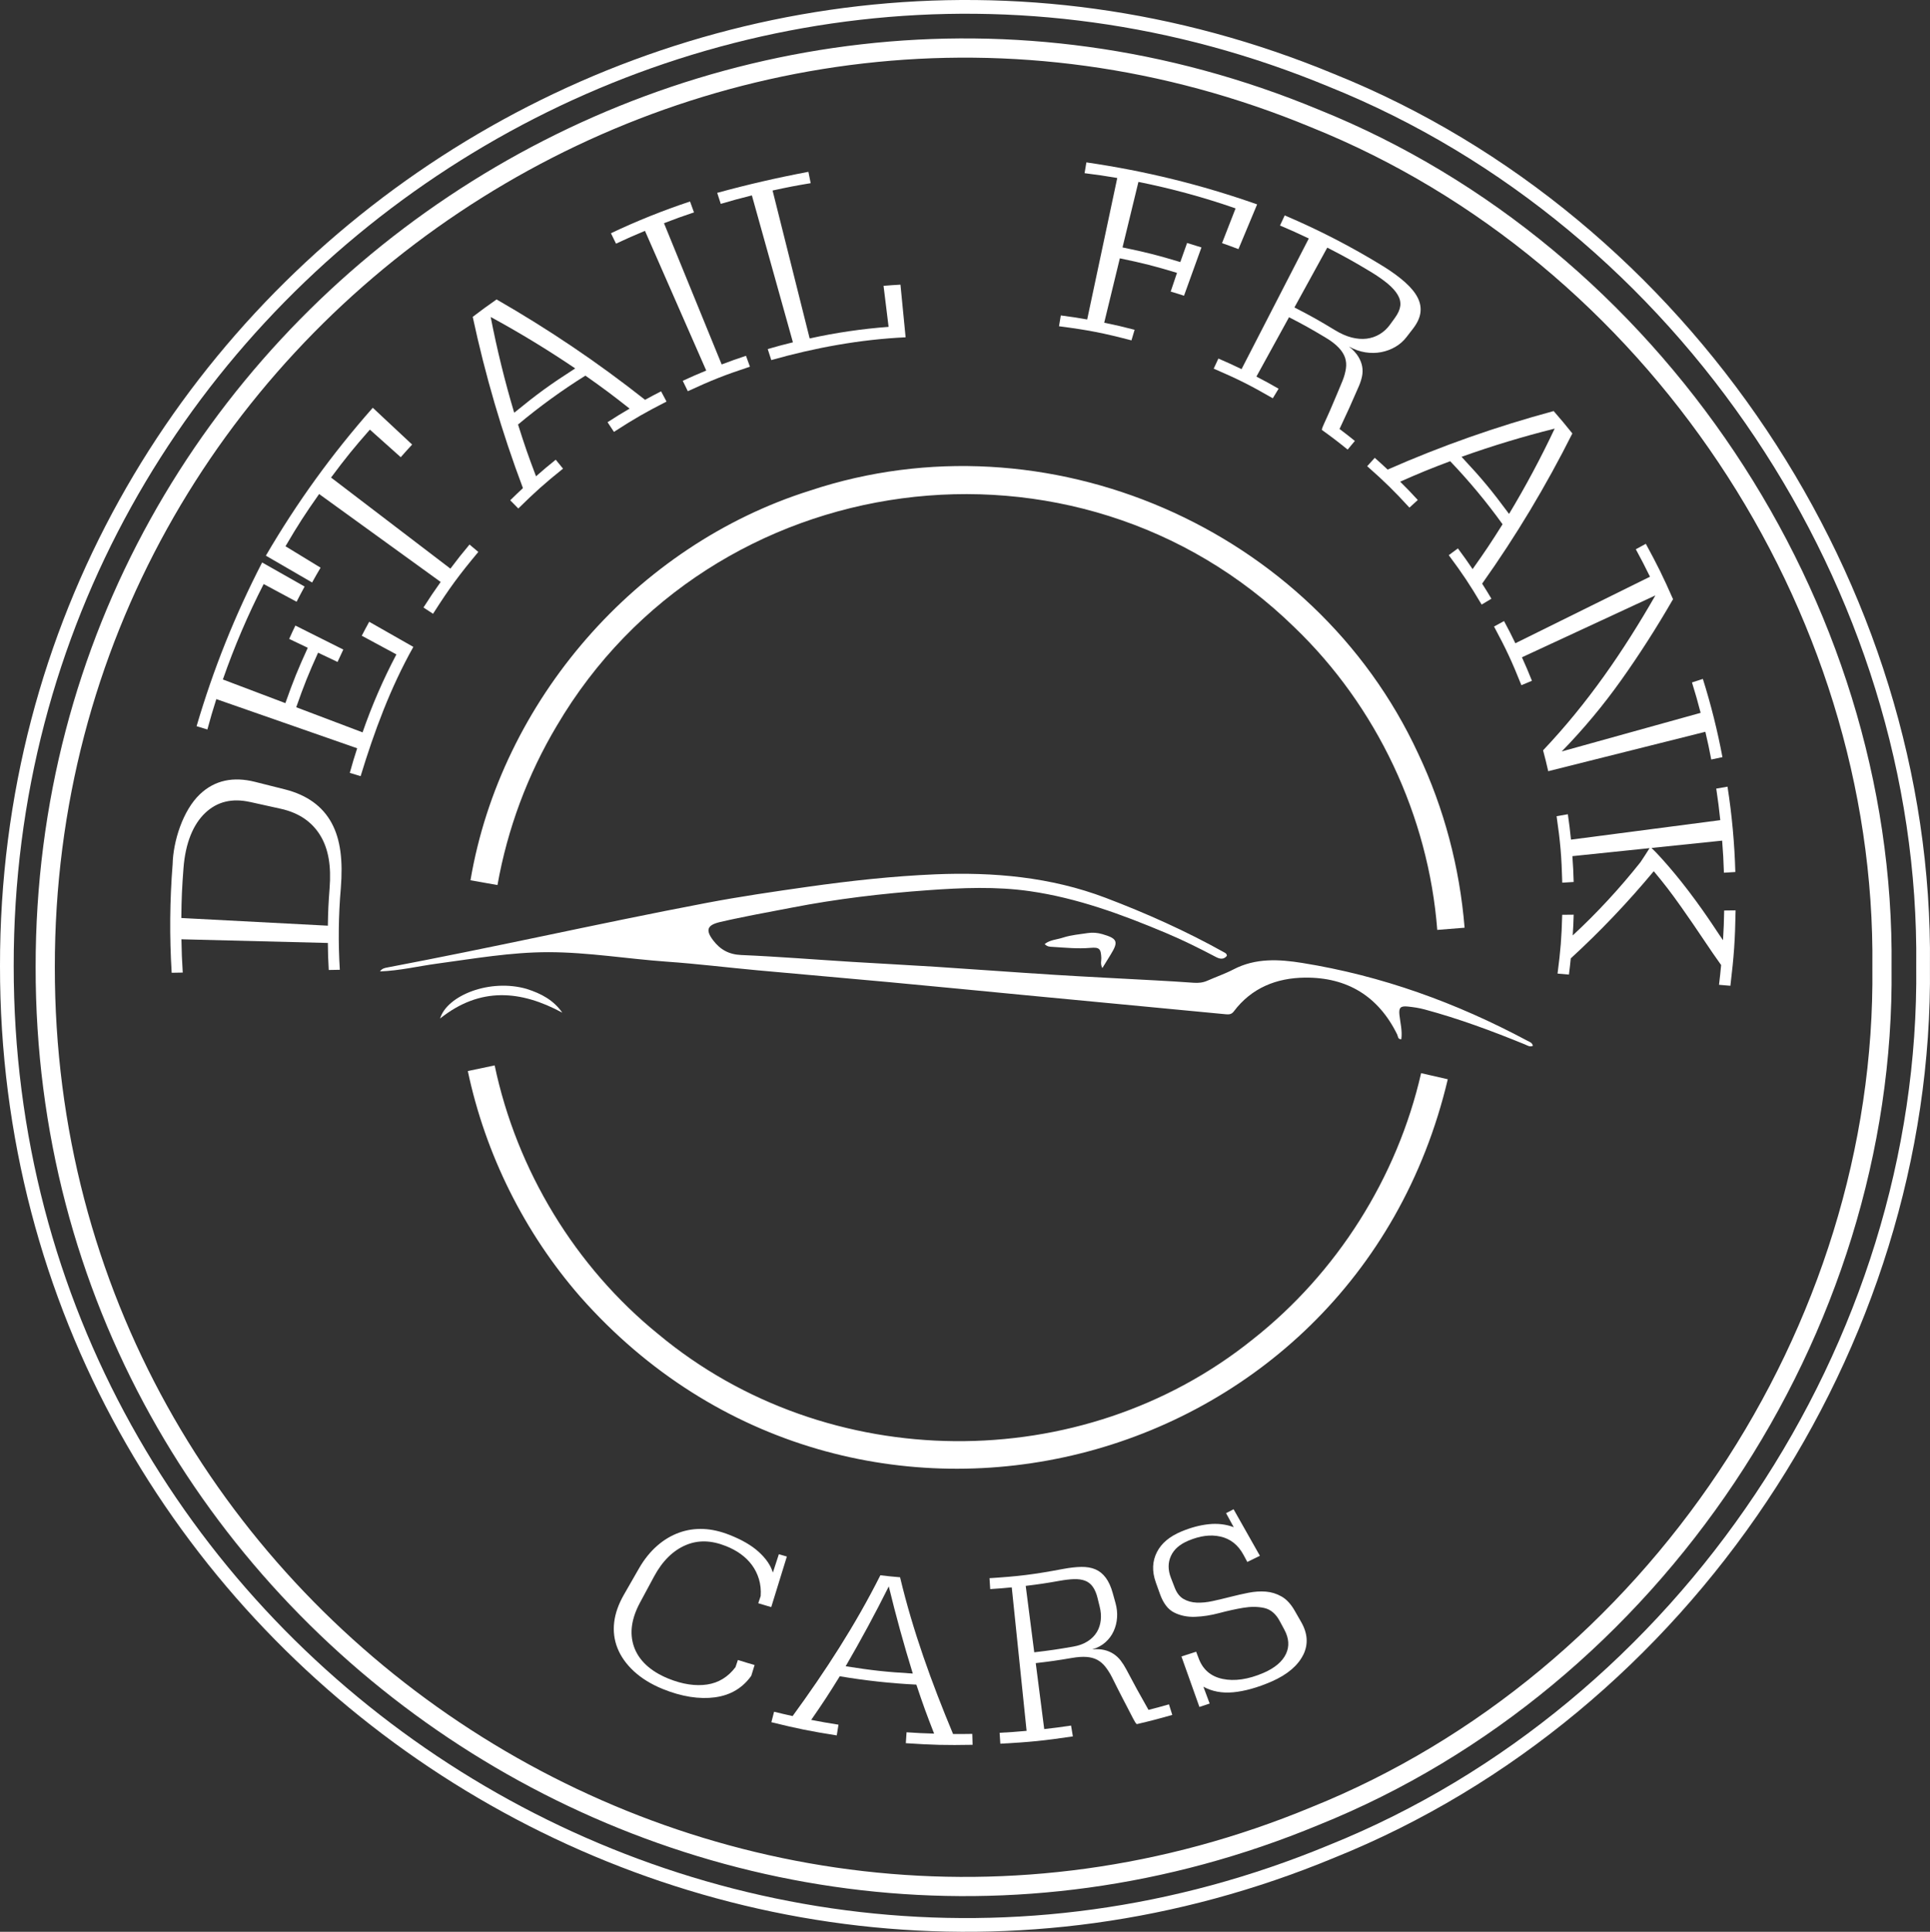<?xml version="1.0" encoding="UTF-8"?>
<svg id="Layer_2" data-name="Layer 2" xmlns="http://www.w3.org/2000/svg" viewBox="0 0 704.02 704.51">
  <rect x="0" y="0" width="704.02" height="704.51" fill="#333333" stroke="none"/>
  <defs>
    <style>
      .cls-1 {
        fill: #fff;
      }
    </style>
  </defs>
  <path class="cls-1" d="M704,352.26c1.56,139.42-87.97,273.21-217.28,325.24C255.73,773.3-.23,602.37,0,352.25-.22,102.14,255.74-68.79,486.72,27.01c129.3,52.04,218.86,185.81,217.28,325.24h0Zm-5,0c1.54-137.45-86.72-269.33-214.2-320.62C257.1-62.8,4.77,105.69,5,352.26c-.22,246.56,252.1,415.06,479.8,320.62,127.47-51.3,215.75-183.16,214.2-320.62h0Z"/>
  <path class="cls-1" d="M690,352.76c1.5,134.08-84.59,262.74-208.95,312.77C258.92,757.65,12.78,593.27,13,352.75,12.78,112.23,258.93-52.15,481.05,39.99c124.35,50.04,210.46,178.69,208.95,312.77h0Zm-7,0c1.47-131.31-82.84-257.3-204.63-306.3C260.84-43.76,19.78,117.21,20,352.76c-.21,235.55,240.84,396.52,458.37,306.3,121.77-49.01,206.11-174.98,204.63-306.3h0Z"/>
  <path class="cls-1" d="M528.12,393.6c-34.53,145.84-217.35,191.62-316.47,79.28-20.37-23.36-34.59-51.97-41-82.28,0,0,9.79-2.06,9.79-2.06,8.04,38.24,29.41,73.49,59.79,98.1,61.56,51.22,154.31,52.01,216.72,1.84,30.7-24.18,52.74-59.01,61.44-97.11,0,0,9.75,2.23,9.75,2.23h0Z"/>
  <path class="cls-1" d="M171.62,321.03c11.09-65.45,60.52-122.21,123.87-142.12,86.14-28.64,183.77,13.59,221.86,95.99,9.43,19.89,15.12,41.51,16.9,63.43,0,0-9.97,.8-9.97,.8-3.21-41.55-22.07-81.54-52.14-110.39-79.41-77.55-212.68-59.71-269,35.89-10.67,17.86-18.04,37.67-21.67,58.14,0,0-9.85-1.74-9.85-1.74h0Z"/>
  <path class="cls-1" d="M511.19,378.99c-1.32,.11-1.19-1.04-1.53-1.73-6.87-13.99-18.3-20.89-33.66-20.73-10.32,.11-19.46,3.71-25.94,12.33-.83,1.1-1.78,1.14-2.95,1.03-9.96-.96-19.93-1.91-29.89-2.85-14.17-1.35-28.34-2.68-42.51-4.04-16.83-1.61-33.65-3.27-50.49-4.83-15.97-1.48-31.96-2.84-47.93-4.31-10.99-1.01-21.96-2.37-32.97-3.14-14.45-1.02-28.81-3.46-43.31-3.47-13.66,0-27.14,2.36-40.65,4.19-6.81,.92-13.52,2.56-20.75,2.83,.79-1.14,1.78-1.27,2.73-1.45,18.73-3.56,37.4-7.4,56.07-11.3,20.08-4.2,40.17-8.41,60.33-12.24,12.28-2.33,24.66-4.14,37.04-5.89,15.39-2.17,30.83-3.87,46.35-4.53,21.22-.89,42.14,.96,62.16,8.56,14.86,5.64,29.35,12.13,43.25,19.89,.45,.25,.95,.45,1,1.27-1.13,1.41-2.51,1.21-4.01,.42-5.96-3.14-12-6.14-18.21-8.75-16.02-6.74-32.33-12.75-49.6-15.24-12.32-1.78-24.78-1.25-37.21-.36-16.72,1.2-33.31,3.17-49.77,6.37-8.72,1.7-17.47,3.22-26.13,5.25-4.61,1.08-5.33,2.87-2.51,6.6,2.56,3.39,5.71,5.21,10.25,5.41,13.53,.58,27.03,1.67,40.55,2.51,10.08,.63,20.16,1.12,30.23,1.77,14.38,.93,28.74,2.02,43.12,2.92,12.31,.77,24.63,1.36,36.94,2.04,4.74,.26,9.47,.53,14.2,.88,1.77,.13,3.42-.03,5.05-.76,3.16-1.4,6.45-2.52,9.5-4.11,8.07-4.2,16.54-3.72,25.06-2.36,29.01,4.65,56.23,14.52,82.08,28.34,.78,.42,1.81,.66,2.09,1.87-1.12,.56-2.01-.12-2.89-.48-11.99-4.9-24.12-9.41-36.65-12.78-1.99-.54-4.06-.84-6.11-1.05-2.65-.27-3.32,.42-3.04,3.04,.31,2.91,1.1,5.77,.69,8.88Z"/>
  <path class="cls-1" d="M192.2,360.68c5.23,1.66,9.73,4.06,12.91,8.63-15.16-8.19-29.97-9.51-44.58,2.14,2.53-8.43,18.21-14.7,31.67-10.78Z"/>
  <path class="cls-1" d="M387.88,341.9c3.02-.95,5.96-1.16,8.85-1.61,1.79-.28,3.6-.14,5.38,.38,5.49,1.59,5.97,2.71,3.06,7.42-.96,1.56-1.92,3.12-3.06,4.97-.81-1.53-.33-2.65-.38-3.71-.14-3.38-.71-3.96-4.01-3.67-4.66,.4-9.29-.09-13.93-.37-.81-.05-1.74,0-2.72-1.02,1.99-1.59,4.45-1.59,6.81-2.39Z"/>
  <g>
    <path class="cls-1" d="M120.97,300.15c3.27,6.01,4.15,13.73,3.35,23.8-.85,9.77-.97,19.93-.36,29.72-1.62,.03-2.43,.04-4.04,.07-.22-3.96-.29-5.93-.33-9.85-17.8-.45-35.61-.89-53.41-1.34,.08,4.84,.18,7.27,.48,12.14-1.62,.03-2.43,.04-4.04,.07-.81-13.17-.7-26.4,.35-39.56,.19-8.32,3.69-19.63,9.98-25.57,5.42-5.13,12.18-6.47,20.04-4.5,4.34,1.09,6.52,1.64,10.86,2.73,8.26,2.07,13.86,6.28,17.13,12.29Zm-29.83-7.68c-6.37-1.41-11.84-.2-16.26,3.98-4.42,4.18-7.24,10.96-7.95,20.17-.55,7.21-.71,10.85-.79,18.17,17.82,.93,35.63,1.87,53.45,2.8,.09-5.51,.22-8.24,.64-13.67,.62-7.98-.37-14.23-3.37-19.19-3-4.95-7.75-8.29-14.46-9.78-4.5-.99-6.76-1.49-11.26-2.49Z"/>
    <path class="cls-1" d="M131.54,283.06c-1.58-.48-2.37-.72-3.94-1.2,1-3.62,1.54-5.41,2.69-8.97-17.13-5.98-34.25-11.95-51.38-17.93-1.39,4.39-2.05,6.61-3.26,11.08-1.58-.48-2.37-.72-3.94-1.2,6.14-20.88,13.94-40.35,23.91-59.71,6.2,3.51,9.3,5.27,15.5,8.78-1.2,2.2-1.78,3.31-2.93,5.54-4.8-2.58-7.21-3.87-12.01-6.45-5.75,11.24-10.73,22.88-14.88,34.8,9.12,3.45,13.68,5.18,22.8,8.63,2.92-8.24,4.56-12.29,8.17-20.19-2.71-1.29-4.07-1.94-6.78-3.23,.88-1.96,1.33-2.94,2.26-4.87,6.99,3.5,10.49,5.25,17.48,8.75-.86,1.8-1.28,2.7-2.1,4.52-2.84-1.35-4.26-2.03-7.1-3.38-3.52,7.79-5.12,11.78-7.97,19.9,9.68,3.67,14.52,5.5,24.2,9.16,3.34-9.66,7.56-19.39,12.34-28.43-5.05-2.72-7.58-4.08-12.63-6.81,1.06-2.05,1.6-3.07,2.71-5.09,6.44,3.67,9.66,5.5,16.1,9.16-8.38,14.92-14.25,30.81-19.23,47.13Z"/>
    <path class="cls-1" d="M146.17,166.73c-4.5-4.02-6.75-6.03-11.25-10.05-5.94,6.76-8.78,10.26-14.16,17.48,14.51,11.07,29.03,22.15,43.54,33.22,2.7-3.59,4.09-5.35,6.97-8.79,1.28,1.08,1.92,1.62,3.21,2.7-7.16,8.58-10.48,13.11-16.51,22.55-1.4-.91-2.1-1.37-3.5-2.28,2.42-3.79,3.68-5.66,6.28-9.32-14.78-10.69-29.56-21.38-44.34-32.07-5.21,7.41-7.67,11.22-12.27,19.05,5.12,3.12,7.68,4.69,12.8,7.81-1.26,2.14-1.88,3.22-3.09,5.4-6.75-3.91-10.12-5.87-16.87-9.78,11.37-19.46,24.08-37.03,39-53.94,5.74,5.37,8.61,8.05,14.36,13.42-1.68,1.82-2.51,2.74-4.15,4.6Z"/>
    <path class="cls-1" d="M223.95,157.5c-.93-1.41-1.4-2.11-2.33-3.52,3.17-2.05,4.78-3.04,8.05-4.96-6.29-4.97-9.52-7.38-16.13-12.03-8.51,5.31-16.88,11.39-24.57,17.83,2.42,7.67,3.74,11.45,6.56,18.88,2.82-2.48,4.26-3.69,7.19-6.05,1.06,1.31,1.6,1.96,2.66,3.26-6.82,5.49-10.09,8.41-16.31,14.53-1.18-1.2-1.77-1.8-2.95-2.99,1.83-1.8,2.76-2.69,4.64-4.44-7.72-20.5-13.71-41.03-18.32-62.46,3.43-2.61,5.17-3.88,8.7-6.35,19.07,10.96,36.9,22.98,54.17,36.61,2.31-1.27,3.48-1.89,5.84-3.09,.8,1.49,1.19,2.24,1.99,3.73-7.92,4.04-11.76,6.26-19.18,11.05Zm-44.96-41.9c2.29,11.77,5.15,23.43,8.58,34.92,8.51-6.94,12.97-10.19,22.25-16.16-9.96-6.75-20.26-13.01-30.83-18.76Z"/>
    <path class="cls-1" d="M250.9,142.68c-.74-1.52-1.11-2.28-1.85-3.8,3.39-1.56,5.1-2.31,8.57-3.74-7.45-16.98-14.9-33.97-22.35-50.95-4.27,1.78-6.39,2.72-10.56,4.67-.74-1.52-1.11-2.28-1.85-3.8,9.29-4.42,19.08-8.34,28.85-11.58,.58,1.59,.86,2.38,1.44,3.97-4.42,1.49-6.61,2.28-10.94,3.95,7.01,17.17,14.03,34.34,21.04,51.51,3.51-1.33,5.29-1.96,8.87-3.15,.58,1.59,.86,2.38,1.44,3.97-9.31,3.08-13.85,4.88-22.66,8.94Z"/>
    <path class="cls-1" d="M281.35,131.32c-.52-1.61-.78-2.41-1.3-4.02,3.64-1.06,5.48-1.55,9.19-2.46-4.99-17.86-9.98-35.72-14.97-53.58-4.58,1.14-6.85,1.76-11.35,3.09-.52-1.61-.78-2.41-1.3-4.02,11.12-3.04,21.94-5.53,33.27-7.67,.33,1.66,.5,2.48,.83,4.14-5.61,.93-8.39,1.47-13.9,2.68,4.51,17.98,9.02,35.96,13.53,53.95,9.38-2.08,19.21-3.52,28.79-4.23-.73-5.99-1.1-8.98-1.84-14.96,2.46-.2,3.69-.29,6.17-.43,.75,7.68,1.13,11.52,1.88,19.2-16.57,.78-33.07,3.8-49.01,8.31Z"/>
  </g>
  <g>
    <path class="cls-1" d="M445.77,88.67c1.97-5.07,2.96-7.6,4.94-12.67-11.57-4.03-23.42-7.26-35.44-9.66-2.32,9.56-3.48,14.34-5.8,23.89,8.6,1.77,12.82,2.85,21.08,5.34,.99-2.79,1.48-4.18,2.47-6.96,2.11,.63,3.15,.95,5.24,1.62-2.55,7.05-3.82,10.57-6.36,17.62-1.93-.63-2.9-.93-4.86-1.51,.92-2.73,1.38-4.1,2.3-6.83-8.17-2.47-12.34-3.54-20.85-5.3-2.28,9.39-3.42,14.09-5.7,23.48,4.48,.92,6.7,1.44,11.09,2.58-.46,1.54-.69,2.32-1.15,3.86-10.3-2.69-15.6-3.74-26.43-5.15,.26-1.58,.39-2.36,.66-3.94,3.88,.5,5.8,.8,9.62,1.47,3.66-17.2,7.32-34.4,10.97-51.6-4.73-.8-7.11-1.15-11.92-1.75,.26-1.58,.4-2.36,.66-3.94,21.49,3.14,41.78,8.1,62.28,15.32-2.72,6.52-4.09,9.78-6.81,16.31-2.38-.9-3.58-1.34-6-2.18Z"/>
    <path class="cls-1" d="M482.18,156.81c.06-.31,.1-.5,.11-.57,0-.07,.06-.22,.16-.47,.1-.25,.27-.65,.51-1.19,.24-.54,.64-1.43,1.21-2.67,.57-1.23,1.3-2.89,2.17-4.98,.87-2.09,2.07-4.79,3.38-8.05,.64-1.58,1.04-3.11,1.24-4.48,.2-1.37,.1-2.68-.31-3.93-.41-1.24-1.18-2.48-2.32-3.68-1.14-1.21-2.74-2.45-4.82-3.69-5.21-3.12-7.87-4.61-13.3-7.41-4.76,8.66-7.14,12.99-11.9,21.65,3.28,1.7,4.9,2.59,8.09,4.42-.84,1.4-1.27,2.1-2.11,3.49-8.32-4.79-12.64-6.96-21.56-10.81,.68-1.47,1.02-2.21,1.71-3.68,3.42,1.47,5.11,2.25,8.45,3.86,8.18-15.88,16.36-31.76,24.53-47.65-4.15-1.98-6.25-2.92-10.5-4.73,.68-1.47,1.02-2.21,1.71-3.68,12.4,5.26,24.4,11.45,35.87,18.51,3.28,2.02,5.97,4.01,8.11,5.93,2.14,1.92,3.65,3.8,4.56,5.62,.91,1.82,1.22,3.66,.95,5.52-.27,1.86-1.18,3.77-2.71,5.75-.94,1.22-1.41,1.83-2.35,3.04-1.14,1.48-2.51,2.67-4.1,3.59-1.59,.92-3.32,1.56-5.17,1.91-1.85,.35-3.77,.37-5.75,.06-1.98-.31-3.96-1.01-5.97-2.11,1.49,1.18,2.61,2.39,3.36,3.6,.75,1.22,1.24,2.44,1.46,3.66,.22,1.22,.19,2.43-.06,3.64-.26,1.21-.64,2.39-1.14,3.54-2.72,6.3-4.14,9.43-7.06,15.62,2.27,1.71,3.38,2.58,5.59,4.36-1.05,1.26-1.58,1.9-2.63,3.16-3.68-2.97-5.56-4.41-9.41-7.18Zm26.74-41.02c1.09-1.5,1.72-2.93,1.88-4.27,.15-1.34-.16-2.69-.96-4.02-.79-1.34-2.02-2.7-3.67-4.08-1.66-1.37-3.71-2.81-6.16-4.29-6.2-3.73-9.37-5.5-15.85-8.82-4.79,8.72-7.19,13.08-11.98,21.81,6.06,3.12,9.02,4.78,14.81,8.3,2.1,1.27,4.1,2.16,6.04,2.66,1.94,.49,3.76,.64,5.48,.43,1.71-.21,3.3-.75,4.75-1.62,1.45-.87,2.7-2,3.72-3.41,.78-1.07,1.17-1.61,1.95-2.68Z"/>
    <path class="cls-1" d="M528.48,202.46c1.33-.99,2-1.48,3.33-2.46,2.21,2.97,3.28,4.48,5.36,7.55,4.54-6.39,6.73-9.66,10.93-16.36-5.76-8.02-12.28-15.86-19.11-22.99-7.42,2.79-11.07,4.29-18.24,7.46,2.63,2.62,3.92,3.95,6.43,6.68-1.22,1.11-1.83,1.67-3.05,2.78-5.84-6.34-8.93-9.37-15.41-15.1,1.1-1.22,1.66-1.83,2.76-3.05,1.91,1.69,2.85,2.54,4.7,4.28,19.78-8.71,39.69-15.69,60.56-21.34,2.79,3.21,4.16,4.84,6.82,8.16-9.66,19.22-20.45,37.23-32.91,54.78,1.38,2.17,2.06,3.27,3.38,5.49-1.42,.85-2.14,1.28-3.56,2.14-4.43-7.45-6.83-11.06-11.99-18.01Zm38.63-46.15c-11.48,2.87-22.82,6.3-33.97,10.29,7.4,7.93,10.88,12.11,17.33,20.82,6.07-10.08,11.62-20.47,16.64-31.11Z"/>
    <path class="cls-1" d="M622.07,266.88c-19.1,4.79-38.21,9.58-57.31,14.37-.7-3.06-1.07-4.58-1.88-7.61,16.21-17.1,29.28-36.11,40.97-56.5-16.23,7.52-32.45,15.04-48.68,22.57,1.53,3.39,2.26,5.11,3.65,8.57-1.54,.64-2.31,.96-3.85,1.6-3.52-8.79-5.52-13.08-9.98-21.39,1.46-.8,2.19-1.19,3.65-1.99,1.72,3.2,2.55,4.82,4.13,8.09,16.37-8.09,32.74-16.18,49.11-24.27-1.99-4.05-3.02-6.05-5.17-10.01,1.46-.8,2.19-1.19,3.65-1.99,4.3,7.9,6.29,11.94,9.93,20.2-3.04,5.26-6.12,10.33-9.25,15.21-3.13,4.88-6.33,9.63-9.61,14.24-3.28,4.61-6.72,9.09-10.33,13.41-3.6,4.32-7.41,8.56-11.42,12.67,16.89-4.69,33.79-9.38,50.68-14.08-1.17-4.47-1.8-6.69-3.16-11.09,1.59-.51,2.38-.77,3.97-1.28,2.93,9.28,5.35,18.95,7.14,28.52-1.63,.35-2.45,.52-4.08,.87-.78-4.07-1.21-6.09-2.15-10.11Z"/>
    <path class="cls-1" d="M569.87,333.62c1.67-.01,2.5-.02,4.17-.04-.08,3.02-.15,4.53-.35,7.56,8.91-8.25,17.17-17.2,24.72-26.71,1.35-2.02,2.01-3.05,3.31-5.12-9.38,.97-18.77,1.94-28.15,2.92,.27,3.75,.36,5.64,.47,9.42-1.66,.1-2.5,.15-4.16,.26-.27-9.82-.69-14.69-2.07-24.25,1.64-.28,2.47-.43,4.11-.71,.53,3.69,.76,5.54,1.14,9.26,18.15-2.37,36.31-4.74,54.46-7.11-.49-4.62-.79-6.93-1.47-11.5,1.64-.28,2.47-.43,4.11-.71,1.6,10.21,2.57,20.79,2.85,31.12-1.66,.1-2.5,.15-4.16,.26-.16-4.7-.29-7.04-.65-11.7-10.31,1.07-15.46,1.6-25.77,2.67,.63,.57,2.13,2.08,4.43,4.66,2.3,2.58,5.41,6.21,9.17,11.16,3.76,4.94,6.59,9.06,8.64,12.11,2.04,3.05,3.3,4.99,3.85,5.72,.26-4.35,.34-6.52,.42-10.84,1.67-.02,2.5-.03,4.17-.05-.2,10.91-.57,16.42-1.9,27.5-1.66-.14-2.49-.21-4.15-.35,.35-2.89,.5-4.33,.77-7.21-1.89-2.61-4.01-5.73-6.4-9.29-2.39-3.56-5.12-7.6-8.25-12.01-3.83-5.39-5.82-7.98-9.92-12.92-9.49,11.38-19.35,21.77-30.27,31.79-.24,2.36-.38,3.54-.68,5.91-1.66-.15-2.49-.22-4.15-.36,1.12-8.62,1.46-12.91,1.7-21.41Z"/>
  </g>
  <g>
    <path class="cls-1" d="M260.84,619c-5.69,.76-12.17-.21-19.17-3.07-4.2-1.72-7.71-3.9-10.48-6.47-2.77-2.57-4.76-5.4-5.96-8.43-1.2-3.03-1.58-6.2-1.18-9.48,.4-3.28,1.6-6.59,3.51-9.93,2.22-3.86,3.33-5.79,5.54-9.66,1.92-3.34,4.15-6.07,6.63-8.24,2.48-2.17,5.16-3.75,8.01-4.78,2.85-1.03,5.8-1.46,8.88-1.33,3.08,.13,6.26,.87,9.61,2.2,4.37,1.74,7.85,3.72,10.49,6.11,2.64,2.39,4.39,4.89,5.21,7.59,.87-2.68,1.31-4.02,2.18-6.7,1.16,.35,1.75,.52,2.92,.85-2.28,7.38-3.42,11.06-5.7,18.44-1.9-.55-2.84-.83-4.73-1.41,.35-1.05,.53-1.58,.88-2.63,.15-2.24-.07-4.29-.64-6.18-.57-1.88-1.42-3.59-2.55-5.12-1.13-1.53-2.5-2.87-4.11-4.03-1.62-1.16-3.41-2.12-5.39-2.9-5.35-2.12-10.15-2.26-14.68-.32-4.53,1.94-8.44,5.69-11.53,11.44-2.05,3.8-3.07,5.71-5.12,9.51-3.09,5.75-3.92,11.1-2.21,16.05,1.71,4.95,5.94,8.97,12.55,11.66,5.17,2.1,9.94,2.79,14.15,2.16,4.21-.63,7.66-2.78,10.34-6.33,.35-1.05,.53-1.57,.88-2.62,2.43,.77,3.65,1.14,6.09,1.84-.48,1.57-.72,2.36-1.21,3.93-3.12,4.39-7.52,7.08-13.2,7.84Z"/>
    <path class="cls-1" d="M330.43,635.71c.1-1.58,.15-2.38,.26-3.96,4.02,.27,6.03,.37,10.06,.49-2.79-7.12-4.09-10.7-6.48-17.87-9.3-.46-18.77-1.49-27.94-3.05-3.97,6.44-6.06,9.63-10.42,15.91,3.97,.77,5.96,1.12,9.95,1.75-.25,1.56-.38,2.34-.63,3.91-9.6-1.51-14.38-2.48-23.85-4.81,.39-1.53,.59-2.29,.99-3.82,2.7,.66,4.05,.98,6.76,1.58,11.95-16.37,22.89-33.21,32.01-51.35,2.87,.34,4.31,.49,7.19,.73,4.68,19.65,11.56,38.55,19.33,57.16,2.8,.02,4.2,0,7.01-.04,.04,1.59,.07,2.39,.11,3.98-9.74,.18-14.61,.06-24.33-.59Zm-6.22-57.16c-4.97,9.95-10.13,19.5-15.73,29.12,9.75,1.53,14.66,2.07,24.49,2.66-3.27-10.58-6.15-21.02-8.76-31.78Z"/>
    <path class="cls-1" d="M414.69,628.8c-.22-.24-.35-.39-.4-.43-.05-.05-.15-.19-.28-.42-.14-.23-.35-.61-.63-1.13-.29-.52-.74-1.38-1.34-2.59-.61-1.21-1.44-2.8-2.49-4.79-1.05-1.99-2.34-4.62-3.9-7.72-.76-1.51-1.61-2.81-2.46-3.89-.84-1.07-1.82-1.9-2.91-2.49-1.1-.59-2.39-.94-3.88-1.06-1.49-.12-3.28,0-5.37,.36-5.27,.9-7.91,1.27-13.21,1.89,1.23,9.62,1.85,14.43,3.09,24.05,3.92-.44,5.88-.7,9.79-1.28,.26,1.58,.4,2.37,.66,3.95-10.54,1.57-15.85,2.1-26.46,2.67-.1-1.59-.16-2.39-.26-3.98,3.94-.21,5.91-.36,9.84-.71-1.8-17.44-3.6-34.89-5.41-52.33-3.14,.31-4.71,.43-7.86,.63-.1-1.59-.16-2.39-.26-3.98,10.73-.68,16.09-1.35,26.7-3.34,2.54-.48,4.79-.74,6.77-.77,1.98-.03,3.69,.26,5.14,.88,1.45,.62,2.71,1.62,3.77,3.03,1.06,1.41,1.93,3.29,2.58,5.66,.4,1.45,.6,2.18,1.01,3.64,.49,1.76,.68,3.51,.56,5.25-.12,1.74-.52,3.39-1.23,4.94-.7,1.55-1.71,2.92-3.01,4.08-1.31,1.17-2.92,2.04-4.83,2.6,1.65-.16,3.11-.09,4.38,.21,1.27,.3,2.4,.78,3.39,1.43,.99,.65,1.86,1.45,2.61,2.42,.74,.97,1.4,2,1.98,3.09,3.17,6,4.81,8.98,8.18,14.91,2.99-.77,4.49-1.17,7.46-2.02,.48,1.54,.72,2.31,1.21,3.85-5.14,1.47-7.72,2.14-12.91,3.36Zm-14.31-45.97c-.44-1.77-1.04-3.17-1.79-4.2-.74-1.03-1.69-1.75-2.82-2.17-1.13-.42-2.45-.6-3.98-.56-1.52,.05-3.26,.25-5.22,.6-4.95,.88-7.43,1.25-12.41,1.86,1.24,9.69,1.86,14.53,3.11,24.22,5.72-.67,8.57-1.09,14.25-2.08,2.06-.36,3.82-1.01,5.25-1.94,1.43-.92,2.55-2.05,3.33-3.35,.79-1.31,1.26-2.76,1.43-4.35,.17-1.59,.04-3.21-.38-4.87-.31-1.26-.47-1.89-.78-3.16Z"/>
    <path class="cls-1" d="M475.38,603.52c-1.92,3.88-5.77,7.19-11.47,9.69-5.22,2.28-9.94,3.56-14.04,3.95-4.11,.39-7.76-.31-10.9-2.03,.92,2.45,1.37,3.68,2.29,6.14-1.49,.51-2.24,.76-3.74,1.24-2.62-7.36-3.93-11.04-6.56-18.41,2.15-.67,3.23-1.02,5.37-1.73,.39,1.03,.59,1.55,.98,2.58,1.5,3.92,4.33,6.41,8.63,7.33,4.29,.92,9.35,.23,14.98-2.2,4.12-1.78,6.86-4.13,8.17-6.9,1.32-2.78,1.09-5.73-.58-8.84-.69-1.29-1.04-1.93-1.73-3.21-1.43-2.65-3.33-4.21-5.66-4.72-2.33-.51-4.89-.52-7.68-.05-2.79,.47-5.7,1.12-8.72,1.92-3.02,.81-5.96,1.26-8.79,1.36-2.82,.1-5.38-.43-7.64-1.57-2.26-1.14-3.97-3.4-5.16-6.75-.6-1.69-.9-2.53-1.51-4.21-1.47-4.11-1.28-7.79,.4-11.07,1.68-3.28,4.64-5.73,8.98-7.54,3.38-1.4,6.65-2.29,9.89-2.63,3.24-.34,6.28,0,9.14,1.08-1.12-2.04-1.68-3.07-2.79-5.11,1.1-.56,1.65-.85,2.74-1.43,3.84,6.79,5.76,10.18,9.6,16.97-1.83,.92-2.75,1.37-4.59,2.25-.54-1.01-.81-1.52-1.36-2.53-2-3.73-4.85-5.93-8.46-6.73-3.61-.81-7.45-.28-11.71,1.51-3.11,1.31-5.2,3.12-6.32,5.54-1.12,2.42-1.15,5.1,0,8.05,.55,1.41,.82,2.12,1.37,3.54,.75,1.93,1.81,3.31,3.2,4.11,1.39,.81,2.99,1.26,4.78,1.34,1.8,.08,3.75-.1,5.85-.56,2.1-.46,4.26-.97,6.49-1.54,2.22-.57,4.43-1.07,6.61-1.5,2.18-.43,4.28-.56,6.29-.41,2.01,.16,3.91,.74,5.72,1.76,1.8,1.02,3.41,2.73,4.8,5.15,.97,1.69,1.45,2.54,2.42,4.23,2.33,4.08,2.63,8.07,.72,11.95Z"/>
  </g>
</svg>